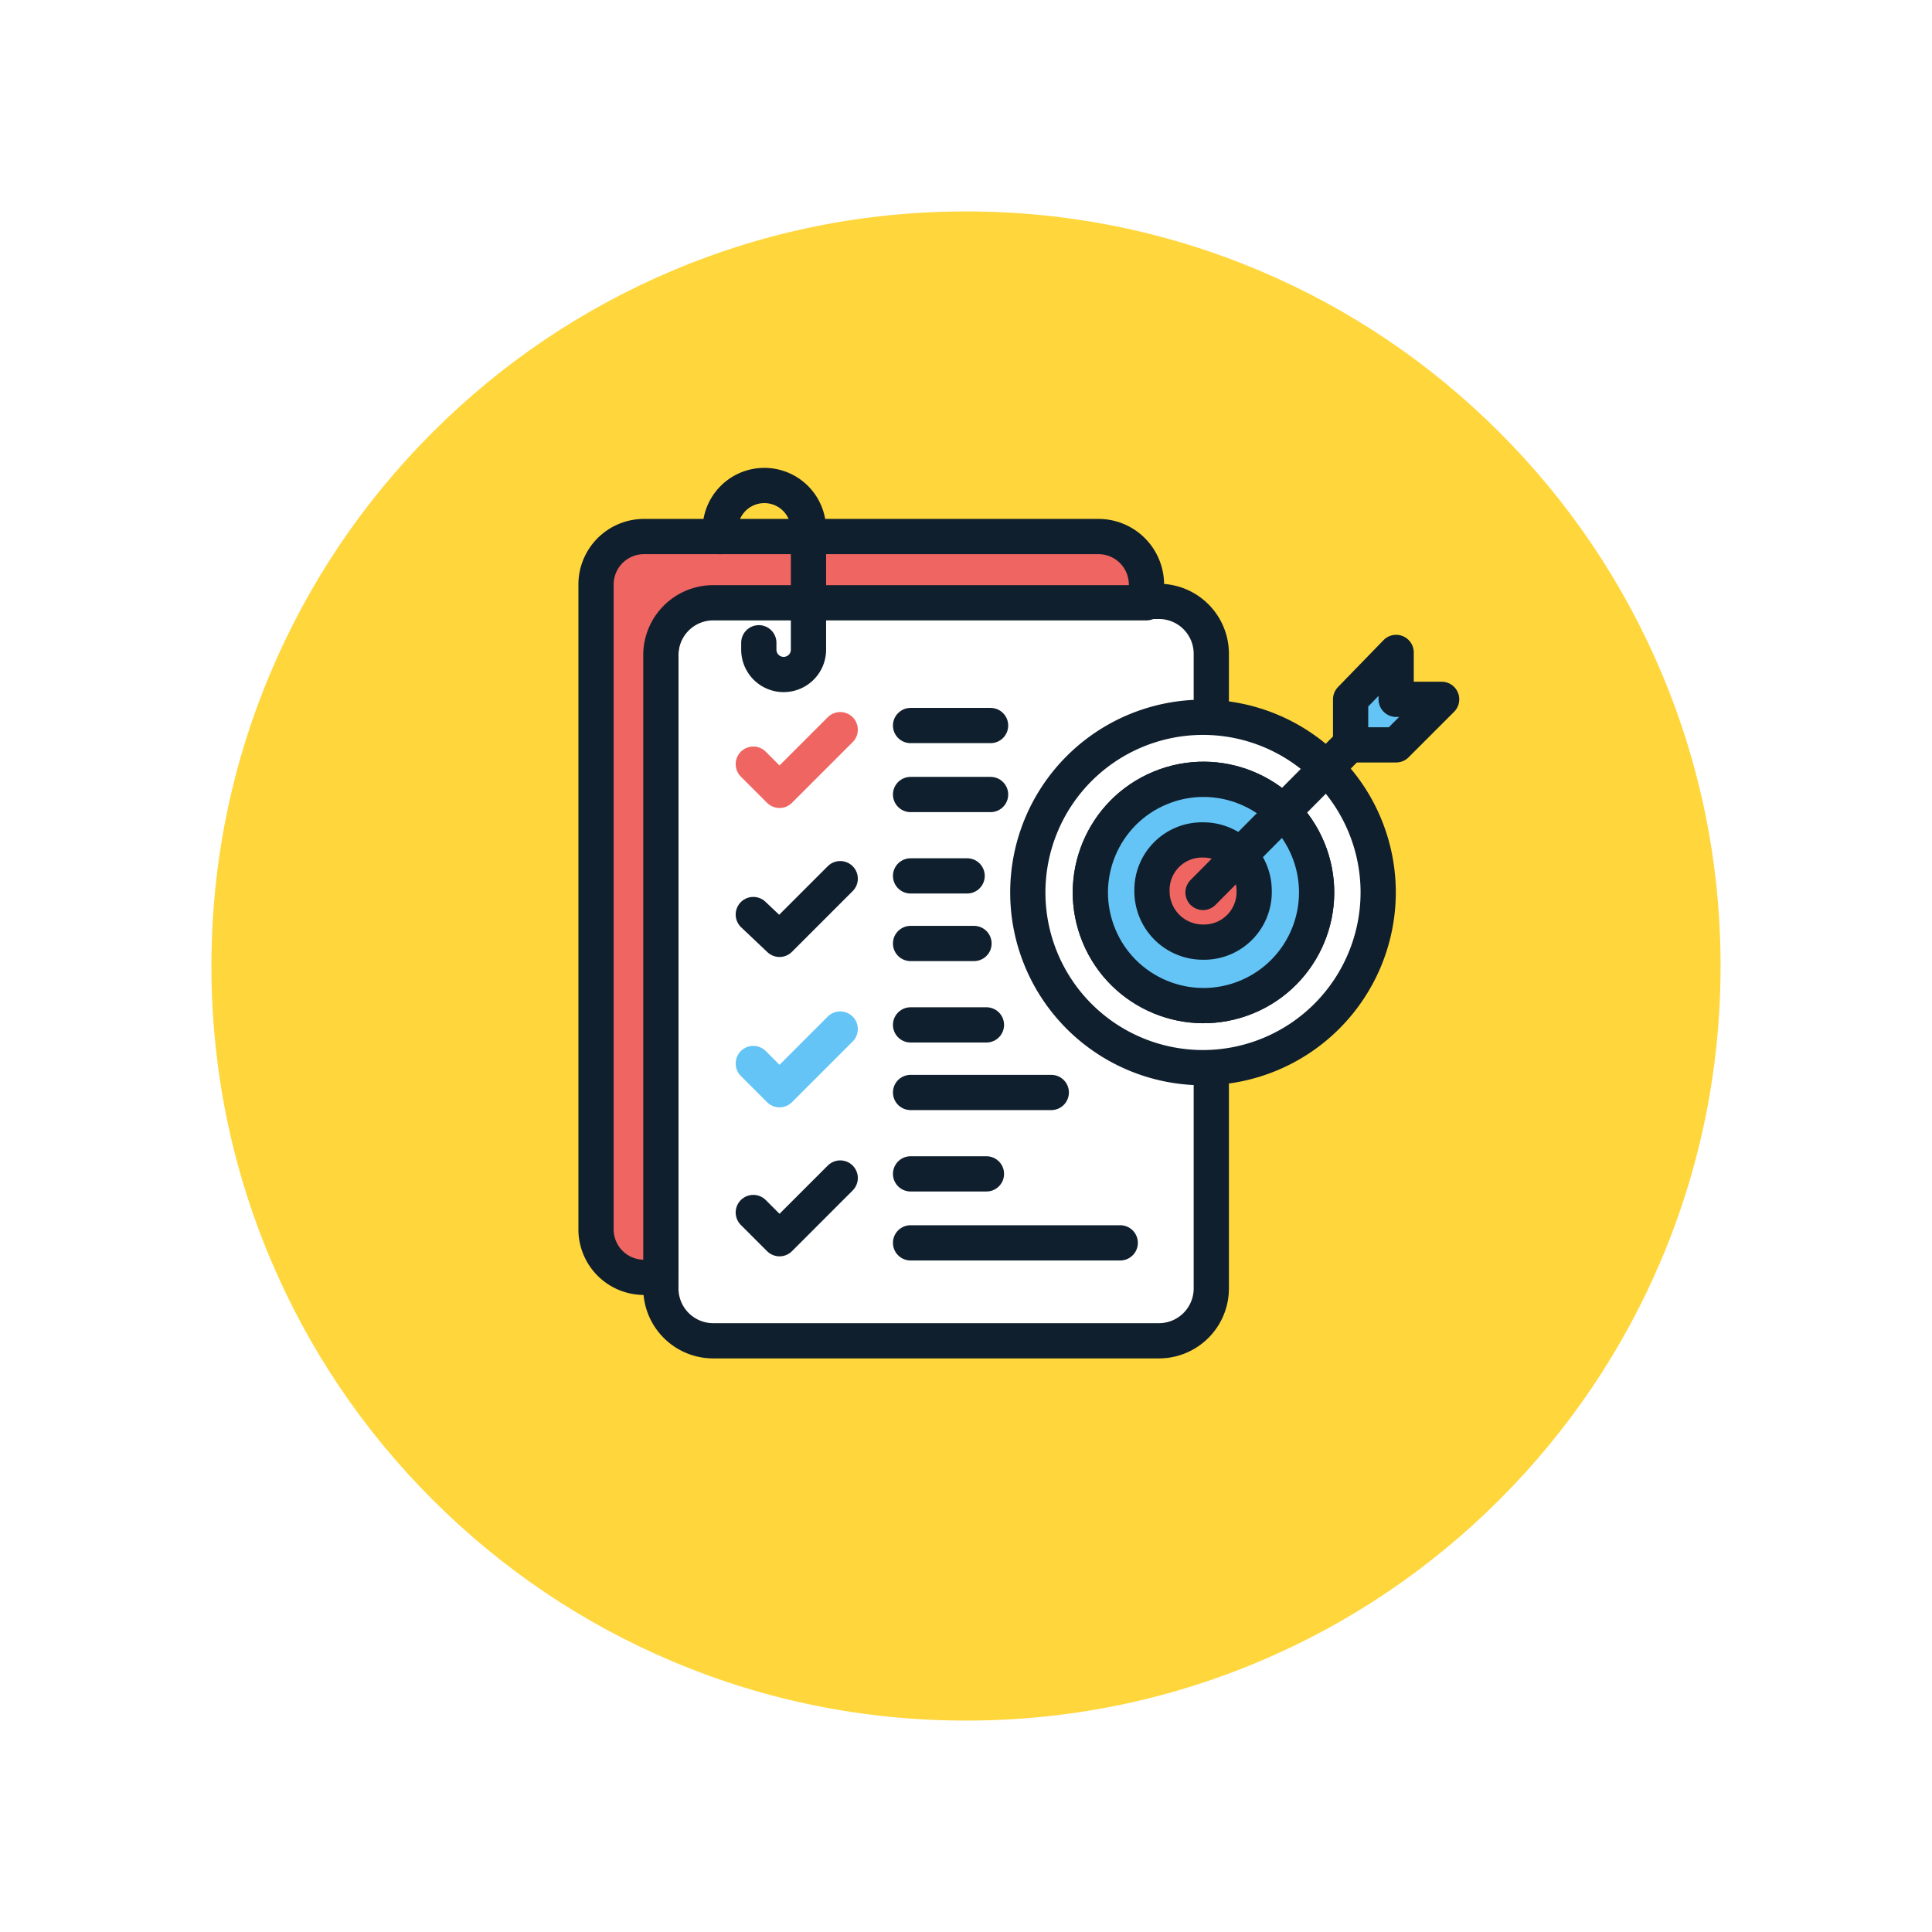<svg xmlns="http://www.w3.org/2000/svg" xmlns:xlink="http://www.w3.org/1999/xlink" width="109.652" height="109.653" viewBox="0 0 109.652 109.653">
  <defs>
    <filter id="Path_874925" x="0" y="0" width="109.652" height="109.653" filterUnits="userSpaceOnUse">
      <feOffset dy="3" input="SourceAlpha"/>
      <feGaussianBlur stdDeviation="3" result="blur"/>
      <feFlood flood-opacity="0.161"/>
      <feComposite operator="in" in2="blur"/>
      <feComposite in="SourceGraphic"/>
    </filter>
  </defs>
  <g id="Group_1111636" data-name="Group 1111636" transform="translate(-424 -1743)">
    <g id="Group_1111413" data-name="Group 1111413" transform="translate(-586.73 -1328)">
      <g transform="matrix(1, 0, 0, 1, 1010.73, 3071)" filter="url(#Path_874925)">
        <g id="Path_874925-2" data-name="Path 874925" transform="translate(9 6)" fill="#ffd63c">
          <path d="M 45.826 90.153 C 39.841 90.153 34.037 88.981 28.573 86.67 C 23.295 84.438 18.554 81.241 14.483 77.17 C 10.412 73.099 7.215 68.358 4.983 63.08 C 2.672 57.616 1.5 51.811 1.5 45.827 C 1.5 39.841 2.672 34.037 4.983 28.573 C 7.215 23.295 10.412 18.554 14.483 14.483 C 18.554 10.412 23.295 7.215 28.573 4.983 C 34.037 2.672 39.841 1.5 45.826 1.5 C 51.811 1.5 57.616 2.672 63.079 4.983 C 68.358 7.215 73.098 10.412 77.169 14.483 C 81.241 18.554 84.437 23.295 86.67 28.573 C 88.981 34.037 90.152 39.841 90.152 45.826 C 90.152 51.811 88.981 57.616 86.67 63.08 C 84.437 68.358 81.241 73.099 77.169 77.17 C 73.098 81.241 68.358 84.438 63.079 86.67 C 57.616 88.981 51.811 90.153 45.826 90.153 Z" stroke="none"/>
          <path d="M 45.826 3 C 40.043 3 34.435 4.132 29.157 6.364 C 24.058 8.521 19.478 11.609 15.543 15.543 C 11.609 19.478 8.521 24.058 6.364 29.157 C 4.132 34.435 3 40.043 3 45.827 C 3 51.609 4.132 57.218 6.364 62.496 C 8.521 67.595 11.609 72.175 15.543 76.109 C 19.478 80.043 24.058 83.132 29.157 85.289 C 34.435 87.521 40.043 88.653 45.826 88.653 C 51.609 88.653 57.217 87.521 62.495 85.289 C 67.594 83.132 72.175 80.043 76.109 76.109 C 80.043 72.175 83.131 67.595 85.288 62.496 C 87.52 57.218 88.652 51.609 88.652 45.826 C 88.652 40.043 87.52 34.435 85.288 29.157 C 83.131 24.058 80.043 19.478 76.109 15.543 C 72.175 11.609 67.594 8.521 62.495 6.364 C 57.217 4.132 51.609 3 45.826 3 M 45.826 7.62939453125e-06 C 71.135 7.62939453125e-06 91.652 20.517 91.652 45.826 L 91.652 45.827 C 91.652 71.136 71.135 91.653 45.826 91.653 C 20.517 91.653 0 71.136 0 45.827 L 0 45.826 C 0 20.517 20.517 7.62939453125e-06 45.826 7.62939453125e-06 Z" stroke="none" fill="#fff"/>
        </g>
      </g>
    </g>
    <g id="Group_1111677" data-name="Group 1111677">
      <rect id="Rectangle_404809" data-name="Rectangle 404809" width="31" height="41" rx="2" transform="translate(461.806 1778)" fill="#fff"/>
      <circle id="Ellipse_11567" data-name="Ellipse 11567" cx="10.5" cy="10.5" r="10.5" transform="translate(481.806 1783)" fill="#fff"/>
      <g id="target_10237171" transform="translate(455.528 1768.555)">
        <g id="Group_1111649" data-name="Group 1111649" transform="translate(2.3 2)">
          <path id="Path_900655" data-name="Path 900655" d="M38.24,16.585v-3.21A2.974,2.974,0,0,0,35.265,10.4H9.975A2.974,2.974,0,0,0,7,13.375V49.391a2.974,2.974,0,0,0,2.975,2.975H35.265a2.974,2.974,0,0,0,2.975-2.975V37.255" transform="translate(-3.32 -3.823)" fill="none" stroke="#101f2d" stroke-linecap="round" stroke-linejoin="round" stroke-miterlimit="10" stroke-width="2"/>
          <path id="Path_900656" data-name="Path 900656" d="M33.54,8.44V9.458H8.955A2.974,2.974,0,0,0,5.98,12.433V47.744H5.04A2.723,2.723,0,0,1,2.3,45V8.44A2.723,2.723,0,0,1,5.04,5.7H30.8a2.723,2.723,0,0,1,2.74,2.74Z" transform="translate(-2.3 -2.803)" fill="#ef6561" stroke="#101f2d" stroke-linecap="round" stroke-linejoin="round" stroke-miterlimit="10" stroke-width="2"/>
          <path id="Path_900657" data-name="Path 900657" d="M11.3,4.9V4.505a2.505,2.505,0,1,1,5.011,0v6.812a1.409,1.409,0,1,1-2.819,0v-.391" transform="translate(-4.253 -2)" fill="none" stroke="#101f2d" stroke-linecap="round" stroke-linejoin="round" stroke-miterlimit="10" stroke-width="2"/>
          <circle id="Ellipse_11557" data-name="Ellipse 11557" cx="6.42" cy="6.42" r="6.42" transform="translate(26.088 19.625) rotate(-22.514)" fill="none" stroke="#101f2d" stroke-linecap="round" stroke-linejoin="round" stroke-miterlimit="10" stroke-width="2"/>
          <path id="Path_900658" data-name="Path 900658" d="M43.543,38.687a9.943,9.943,0,1,1,9.943-9.943A9.958,9.958,0,0,1,43.543,38.687Z" transform="translate(-9.094 -5.646)" fill="none" stroke="#101f2d" stroke-linecap="round" stroke-linejoin="round" stroke-miterlimit="10" stroke-width="2"/>
          <circle id="Ellipse_11558" data-name="Ellipse 11558" cx="6.42" cy="6.42" r="6.42" transform="translate(26.088 19.625) rotate(-22.514)" fill="#64c4f6" stroke="#101f2d" stroke-linecap="round" stroke-linejoin="round" stroke-miterlimit="10" stroke-width="2"/>
          <path id="Path_900659" data-name="Path 900659" d="M45.5,33.494a2.89,2.89,0,0,1-2.9-2.9,2.842,2.842,0,0,1,2.9-2.9,2.89,2.89,0,0,1,2.9,2.9A2.842,2.842,0,0,1,45.5,33.494Z" transform="translate(-11.047 -7.578)" fill="#ef6561" stroke="#101f2d" stroke-linecap="round" stroke-linejoin="round" stroke-miterlimit="10" stroke-width="2"/>
          <path id="Path_900660" data-name="Path 900660" d="M46.3,28.483,57.1,17.6" transform="translate(-11.85 -5.386)" fill="none" stroke="#101f2d" stroke-linecap="round" stroke-linejoin="round" stroke-miterlimit="10" stroke-width="2"/>
        </g>
        <g id="Group_1111650" data-name="Group 1111650" transform="translate(45.127 11.474)">
          <path id="Path_900661" data-name="Path 900661" d="M62.167,16.762l-2.584,2.584H57V16.762L59.584,14.1v2.662Z" transform="translate(-57 -14.1)" fill="#64c4f6" stroke="#101f2d" stroke-linecap="round" stroke-linejoin="round" stroke-miterlimit="10" stroke-width="2"/>
        </g>
        <g id="Group_1111656" data-name="Group 1111656" transform="translate(11.226 15.623)">
          <g id="Group_1111654" data-name="Group 1111654" transform="translate(8.926)">
            <g id="Group_1111651" data-name="Group 1111651">
              <path id="Path_900662" data-name="Path 900662" d="M25.1,19.4h4.541" transform="translate(-25.1 -19.4)" fill="none" stroke="#101f2d" stroke-linecap="round" stroke-linejoin="round" stroke-miterlimit="10" stroke-width="2"/>
              <path id="Path_900663" data-name="Path 900663" d="M25.1,24.4h4.541" transform="translate(-25.1 -20.485)" fill="none" stroke="#101f2d" stroke-linecap="round" stroke-linejoin="round" stroke-miterlimit="10" stroke-width="2"/>
            </g>
            <g id="Group_1111652" data-name="Group 1111652" transform="translate(0 8.534)">
              <path id="Path_900664" data-name="Path 900664" d="M25.1,30.3h3.21" transform="translate(-25.1 -30.3)" fill="none" stroke="#101f2d" stroke-linecap="round" stroke-linejoin="round" stroke-miterlimit="10" stroke-width="2"/>
              <path id="Path_900665" data-name="Path 900665" d="M25.1,35.2h3.6" transform="translate(-25.1 -31.364)" fill="none" stroke="#101f2d" stroke-linecap="round" stroke-linejoin="round" stroke-miterlimit="10" stroke-width="2"/>
            </g>
            <g id="Group_1111653" data-name="Group 1111653" transform="translate(0 16.99)">
              <path id="Path_900666" data-name="Path 900666" d="M25.1,41.1h4.306" transform="translate(-25.1 -41.1)" fill="none" stroke="#101f2d" stroke-linecap="round" stroke-linejoin="round" stroke-miterlimit="10" stroke-width="2"/>
              <path id="Path_900667" data-name="Path 900667" d="M25.1,46h7.986" transform="translate(-25.1 -42.164)" fill="none" stroke="#101f2d" stroke-linecap="round" stroke-linejoin="round" stroke-miterlimit="10" stroke-width="2"/>
            </g>
          </g>
          <path id="Path_900668" data-name="Path 900668" d="M13.7,21.657l1.488,1.488L18.633,19.7" transform="translate(-13.7 -19.465)" fill="none" stroke="#ef6561" stroke-linecap="round" stroke-linejoin="round" stroke-miterlimit="10" stroke-width="2"/>
          <path id="Path_900669" data-name="Path 900669" d="M13.7,32.536l1.488,1.409L18.633,30.5" transform="translate(-13.7 -21.809)" fill="none" stroke="#101f2d" stroke-linecap="round" stroke-linejoin="round" stroke-miterlimit="10" stroke-width="2"/>
          <path id="Path_900670" data-name="Path 900670" d="M13.7,43.357l1.488,1.488L18.633,41.4" transform="translate(-13.7 -24.175)" fill="none" stroke="#64c4f6" stroke-linecap="round" stroke-linejoin="round" stroke-miterlimit="10" stroke-width="2"/>
          <g id="Group_1111655" data-name="Group 1111655" transform="translate(8.926 25.446)">
            <path id="Path_900671" data-name="Path 900671" d="M25.1,51.9h4.306" transform="translate(-25.1 -51.9)" fill="none" stroke="#101f2d" stroke-linecap="round" stroke-linejoin="round" stroke-miterlimit="10" stroke-width="2"/>
            <path id="Path_900672" data-name="Path 900672" d="M25.1,56.9H37" transform="translate(-25.1 -52.985)" fill="none" stroke="#101f2d" stroke-linecap="round" stroke-linejoin="round" stroke-miterlimit="10" stroke-width="2"/>
          </g>
          <path id="Path_900673" data-name="Path 900673" d="M13.7,54.157l1.488,1.488L18.633,52.2" transform="translate(-13.7 -26.519)" fill="none" stroke="#101f2d" stroke-linecap="round" stroke-linejoin="round" stroke-miterlimit="10" stroke-width="2"/>
        </g>
      </g>
    </g>
  </g>
</svg>
